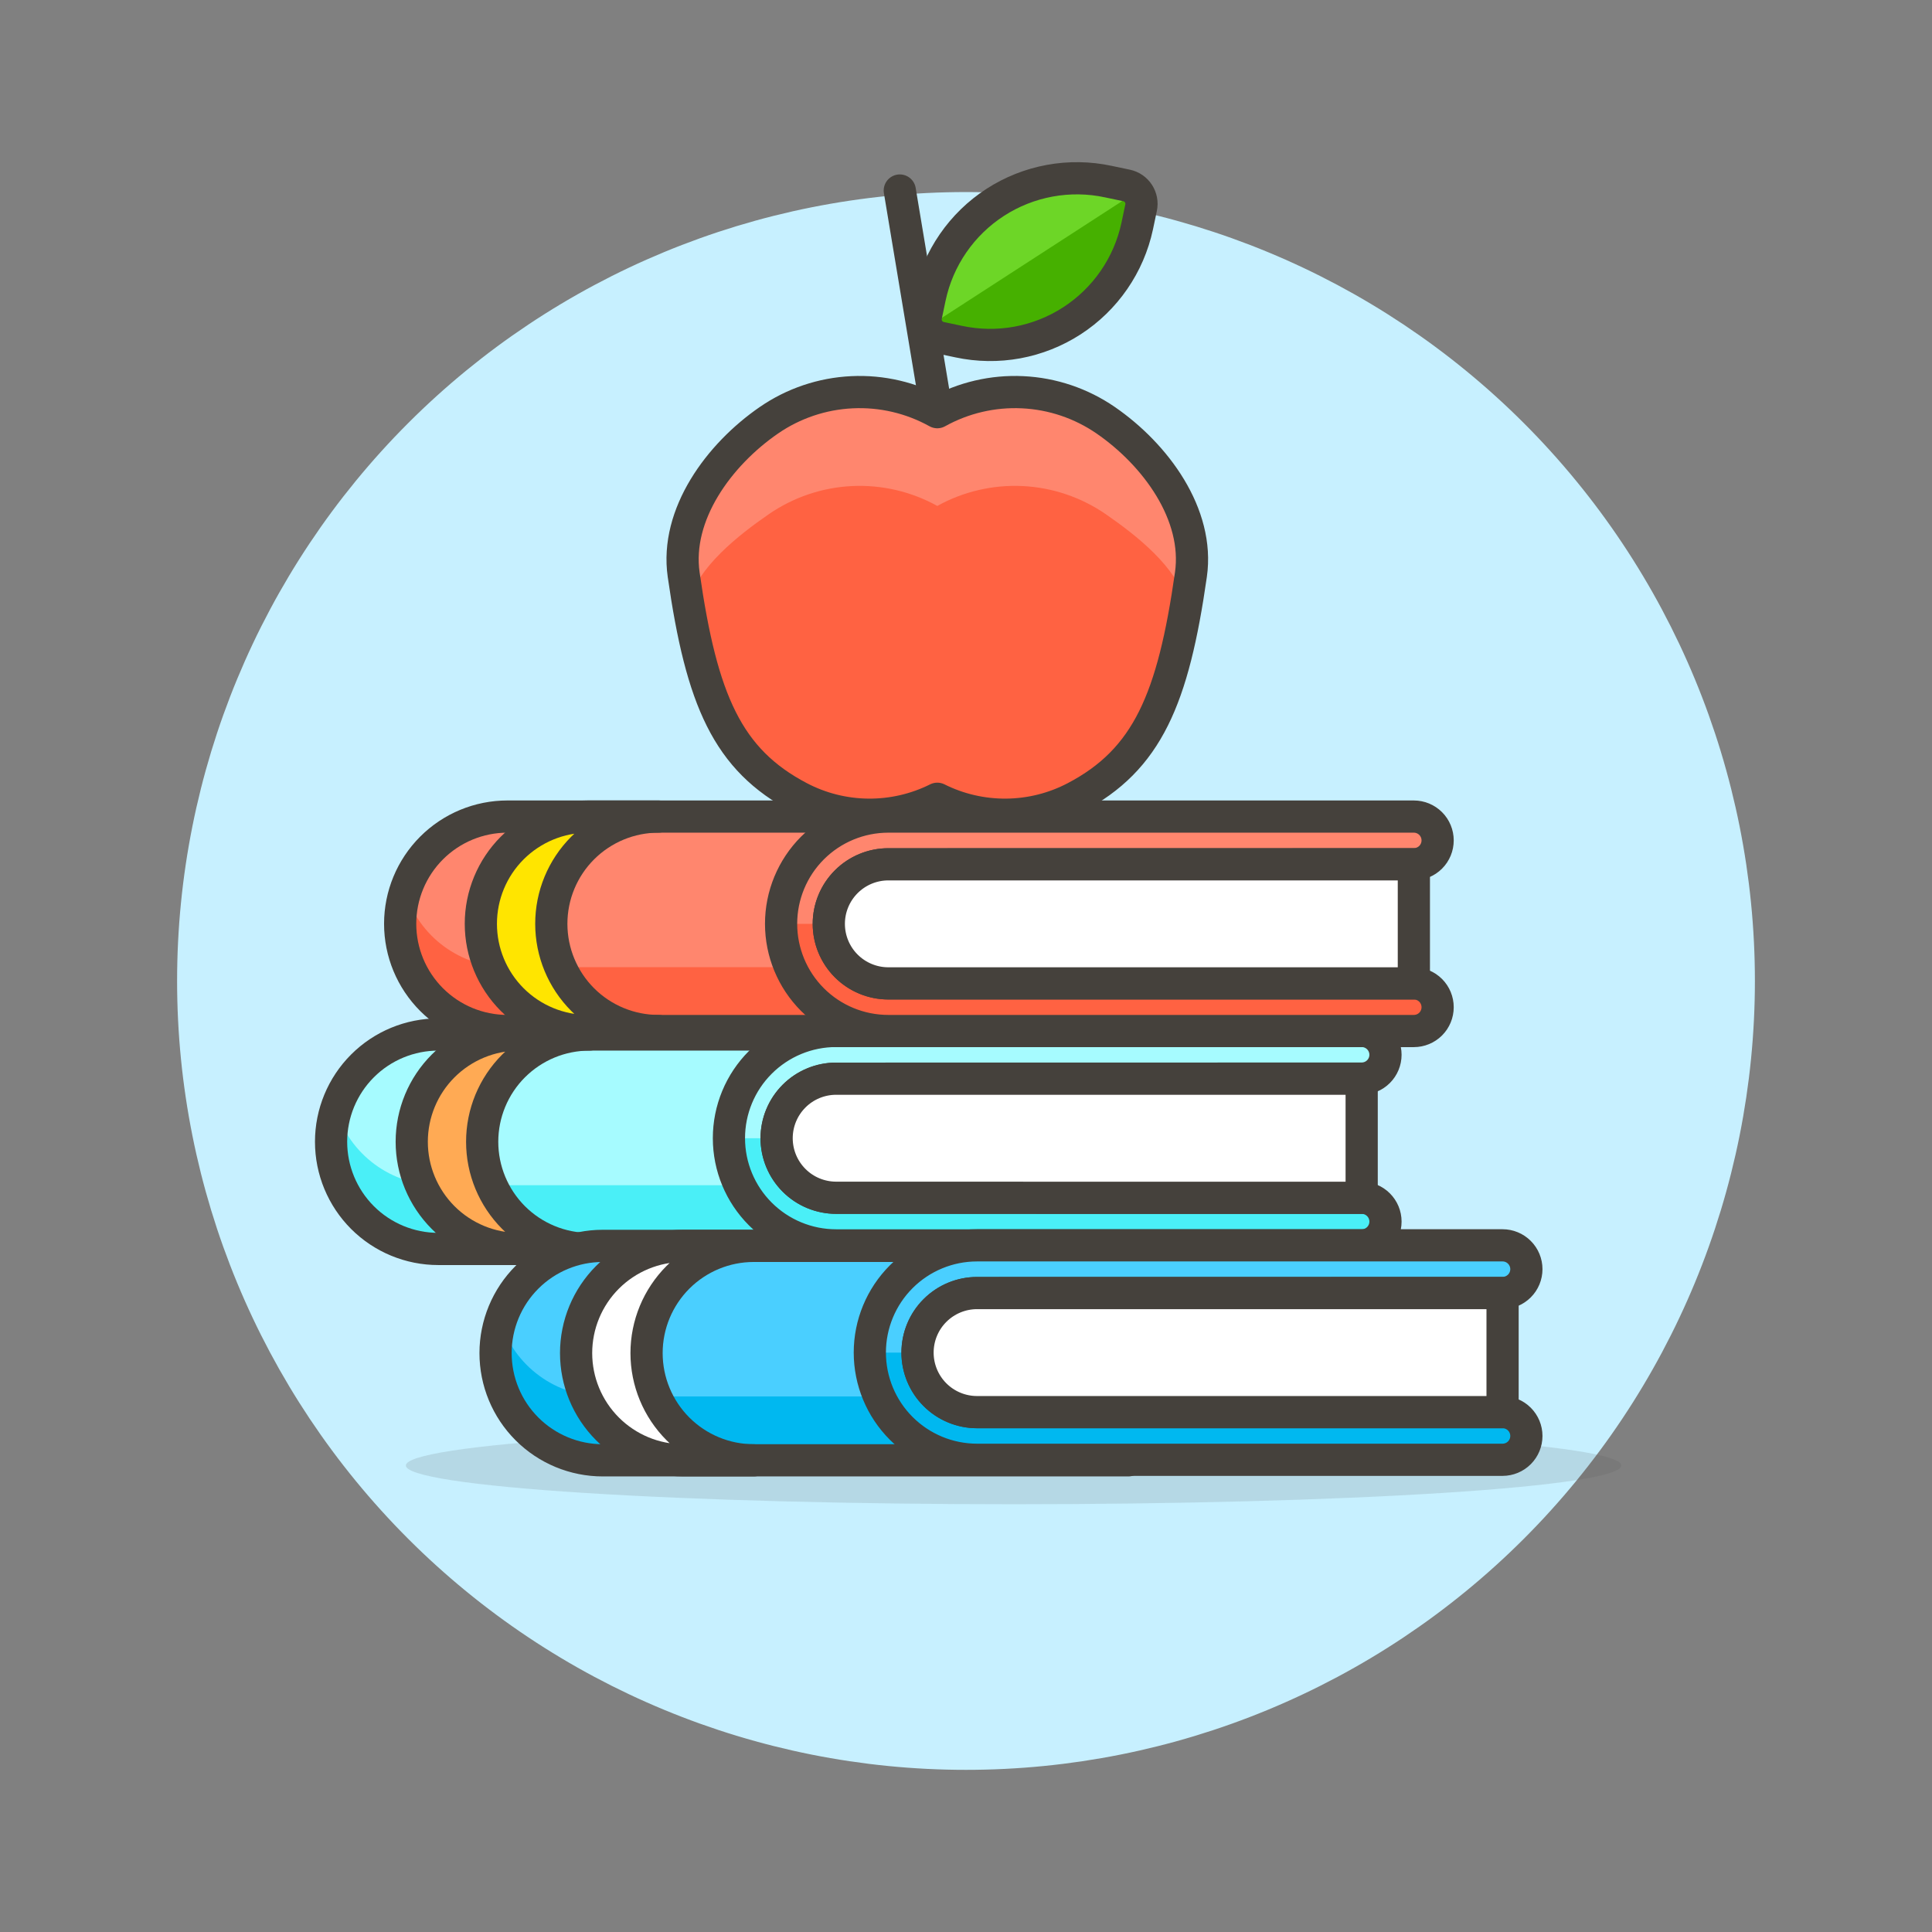 <svg width="96" height="96" viewBox="0 0 96 96" fill="none" xmlns="http://www.w3.org/2000/svg">
<rect x="0" y="0" width="96" height="96" fill="#808080" stroke="none"/>
<path d="M9.6 48.743C9.6 58.927 13.646 68.695 20.847 75.896C28.049 83.097 37.816 87.143 48 87.143C58.184 87.143 67.952 83.097 75.153 75.896C82.354 68.695 86.4 58.927 86.4 48.743C86.4 38.559 82.354 28.792 75.153 21.59C67.952 14.389 58.184 10.343 48 10.343C37.816 10.343 28.049 14.389 20.847 21.59C13.646 28.792 9.6 38.559 9.6 48.743Z" fill="#C7F0FF" stroke="#C7F0FF" stroke-width="1.6"/>
<path opacity="0.15" d="M20.166 72.819C20.166 73.33 23.347 73.82 29.011 74.181C34.674 74.542 42.355 74.745 50.364 74.745C58.374 74.745 66.055 74.542 71.718 74.181C77.382 73.82 80.563 73.33 80.563 72.819C80.563 72.308 77.382 71.818 71.718 71.457C66.055 71.096 58.374 70.893 50.364 70.893C42.355 70.893 34.674 71.096 29.011 71.457C23.347 71.818 20.166 72.308 20.166 72.819Z" fill="#525252"/>
<path d="M47.891 62.06H21.779C20.366 62.06 19.01 61.499 18.011 60.5C17.012 59.5 16.451 58.145 16.451 56.732C16.451 55.319 17.012 53.964 18.011 52.965C19.01 51.965 20.366 51.404 21.779 51.404H47.891V62.06Z" fill="#A6FBFF"/>
<path d="M47.886 58.892H21.774C20.638 58.892 19.533 58.529 18.619 57.855C17.705 57.181 17.03 56.233 16.695 55.148C16.447 55.946 16.39 56.79 16.529 57.614C16.667 58.438 16.997 59.217 17.492 59.89C17.987 60.562 18.634 61.109 19.379 61.486C20.124 61.863 20.947 62.06 21.782 62.06H47.895V58.481" fill="#4AEFF7"/>
<path d="M47.891 62.06H21.779C20.366 62.06 19.01 61.499 18.011 60.5C17.012 59.5 16.451 58.145 16.451 56.732C16.451 55.319 17.012 53.964 18.011 52.965C19.01 51.965 20.366 51.404 21.779 51.404H47.891V62.06Z" stroke="#45413C" stroke-width="1.6" stroke-linecap="round" stroke-linejoin="round"/>
<path d="M29.287 62.061H25.787C24.374 62.061 23.018 61.5 22.019 60.501C21.02 59.501 20.459 58.146 20.459 56.733C20.459 55.32 21.02 53.965 22.019 52.966C23.018 51.967 24.374 51.405 25.787 51.405H29.287C27.874 51.405 26.519 51.967 25.519 52.966C24.52 53.965 23.959 55.32 23.959 56.733C23.959 58.146 24.52 59.501 25.519 60.501C26.519 61.5 27.874 62.061 29.287 62.061Z" fill="#FFAA54" stroke="#45413C" stroke-width="1.6" stroke-linecap="round" stroke-linejoin="round"/>
<path d="M41.548 53.599C40.763 53.599 40.011 53.91 39.456 54.465C38.901 55.02 38.589 55.773 38.589 56.557C38.589 57.342 38.901 58.095 39.456 58.65C40.011 59.205 40.763 59.516 41.548 59.516H67.66C67.974 59.516 68.275 59.641 68.497 59.863C68.719 60.085 68.844 60.386 68.844 60.7C68.844 61.014 68.719 61.315 68.497 61.537C68.275 61.759 67.974 61.883 67.66 61.883H41.548C40.135 61.883 38.78 61.322 37.781 60.323C36.781 59.324 36.22 57.969 36.22 56.556C36.22 55.142 36.781 53.787 37.781 52.788C38.78 51.789 40.135 51.227 41.548 51.227H67.66C67.974 51.227 68.275 51.352 68.497 51.574C68.719 51.796 68.844 52.097 68.844 52.411C68.844 52.725 68.719 53.026 68.497 53.248C68.275 53.47 67.974 53.595 67.66 53.595L41.548 53.599Z" fill="#4AEFF7"/>
<path d="M36.222 56.557C36.222 55.145 36.783 53.79 37.782 52.791C38.781 51.793 40.135 51.231 41.548 51.231H67.66C67.974 51.231 68.275 51.356 68.497 51.578C68.719 51.8 68.844 52.101 68.844 52.415C68.844 52.729 68.719 53.03 68.497 53.252C68.275 53.474 67.974 53.599 67.66 53.599H41.548C40.764 53.6 40.012 53.912 39.458 54.466C38.904 55.021 38.592 55.773 38.592 56.557H36.222Z" fill="#A6FBFF"/>
<path d="M41.548 53.599C40.763 53.599 40.011 53.91 39.456 54.465C38.901 55.02 38.589 55.773 38.589 56.557C38.589 57.342 38.901 58.095 39.456 58.65C40.011 59.205 40.763 59.516 41.548 59.516H67.66C67.974 59.516 68.275 59.641 68.497 59.863C68.719 60.085 68.844 60.386 68.844 60.7C68.844 61.014 68.719 61.315 68.497 61.537C68.275 61.759 67.974 61.883 67.66 61.883H41.548C40.135 61.883 38.78 61.322 37.781 60.323C36.781 59.324 36.22 57.969 36.22 56.556C36.22 55.142 36.781 53.787 37.781 52.788C38.78 51.789 40.135 51.227 41.548 51.227H67.66C67.974 51.227 68.275 51.352 68.497 51.574C68.719 51.796 68.844 52.097 68.844 52.411C68.844 52.725 68.719 53.026 68.497 53.248C68.275 53.47 67.974 53.595 67.66 53.595L41.548 53.599Z" stroke="#45413C" stroke-width="1.6" stroke-linecap="round" stroke-linejoin="round"/>
<path d="M67.661 59.52V53.599H41.549C40.764 53.599 40.011 53.91 39.457 54.465C38.902 55.02 38.59 55.773 38.59 56.557C38.59 57.342 38.902 58.095 39.457 58.65C40.011 59.205 40.764 59.516 41.549 59.516L67.661 59.52Z" fill="white" stroke="#45413C" stroke-width="1.6" stroke-linecap="round" stroke-linejoin="round"/>
<path d="M56.064 72.563H29.952C28.539 72.563 27.184 72.001 26.185 71.002C25.185 70.003 24.624 68.648 24.624 67.235C24.624 65.822 25.185 64.466 26.185 63.467C27.184 62.468 28.539 61.907 29.952 61.907H56.064V72.563Z" fill="#4ACFFF"/>
<path d="M24.864 65.654C25.201 66.737 25.875 67.683 26.789 68.355C27.702 69.027 28.806 69.389 29.94 69.389H56.064V72.563H29.952C29.117 72.563 28.293 72.366 27.548 71.989C26.802 71.612 26.156 71.066 25.661 70.393C25.166 69.72 24.836 68.94 24.697 68.117C24.559 67.293 24.616 66.448 24.864 65.651" fill="#00B8F0"/>
<path d="M56.064 72.563H29.952C28.539 72.563 27.184 72.001 26.185 71.002C25.185 70.003 24.624 68.648 24.624 67.235C24.624 65.822 25.185 64.466 26.185 63.467C27.184 62.468 28.539 61.907 29.952 61.907H56.064V72.563Z" stroke="#45413C" stroke-width="1.6" stroke-linecap="round" stroke-linejoin="round"/>
<path d="M37.455 72.563H33.954C32.541 72.563 31.186 72.001 30.187 71.002C29.188 70.003 28.626 68.648 28.626 67.235C28.626 65.822 29.188 64.466 30.187 63.467C31.186 62.468 32.541 61.907 33.954 61.907H37.455C36.042 61.907 34.687 62.468 33.688 63.467C32.689 64.466 32.127 65.822 32.127 67.235C32.127 68.648 32.689 70.003 33.688 71.002C34.687 72.001 36.042 72.563 37.455 72.563Z" fill="white" stroke="#45413C" stroke-width="1.6" stroke-linecap="round" stroke-linejoin="round"/>
<path d="M48.549 64.251C47.764 64.251 47.012 64.563 46.457 65.118C45.902 65.672 45.59 66.425 45.59 67.21C45.59 67.994 45.902 68.747 46.457 69.302C47.012 69.857 47.764 70.168 48.549 70.168H74.661C74.975 70.168 75.276 70.293 75.498 70.515C75.72 70.737 75.845 71.038 75.845 71.352C75.845 71.666 75.72 71.967 75.498 72.189C75.276 72.411 74.975 72.536 74.661 72.536H48.549C47.136 72.536 45.781 71.974 44.782 70.975C43.782 69.976 43.221 68.621 43.221 67.208C43.221 65.795 43.782 64.439 44.782 63.44C45.781 62.441 47.136 61.88 48.549 61.88H74.661C74.817 61.88 74.971 61.91 75.114 61.97C75.258 62.029 75.388 62.117 75.498 62.227C75.608 62.336 75.695 62.467 75.755 62.611C75.814 62.754 75.845 62.908 75.845 63.063C75.845 63.219 75.814 63.373 75.755 63.516C75.695 63.66 75.608 63.791 75.498 63.9C75.388 64.01 75.258 64.097 75.114 64.157C74.971 64.216 74.817 64.247 74.661 64.247L48.549 64.251Z" fill="#00B8F0"/>
<path d="M43.223 67.21C43.223 65.797 43.784 64.442 44.783 63.444C45.782 62.445 47.137 61.883 48.549 61.883H74.661C74.817 61.883 74.971 61.914 75.114 61.974C75.258 62.033 75.388 62.12 75.498 62.23C75.608 62.34 75.695 62.471 75.755 62.614C75.814 62.758 75.845 62.912 75.845 63.067C75.845 63.223 75.814 63.377 75.755 63.52C75.695 63.664 75.608 63.794 75.498 63.904C75.388 64.014 75.258 64.101 75.114 64.161C74.971 64.22 74.817 64.251 74.661 64.251H48.549C47.764 64.251 47.012 64.563 46.457 65.118C45.902 65.672 45.59 66.425 45.59 67.21H43.223Z" fill="#4ACFFF"/>
<path d="M48.549 64.251C47.764 64.251 47.012 64.563 46.457 65.118C45.902 65.672 45.59 66.425 45.59 67.21C45.59 67.994 45.902 68.747 46.457 69.302C47.012 69.857 47.764 70.168 48.549 70.168H74.661C74.975 70.168 75.276 70.293 75.498 70.515C75.72 70.737 75.845 71.038 75.845 71.352C75.845 71.666 75.72 71.967 75.498 72.189C75.276 72.411 74.975 72.536 74.661 72.536H48.549C47.136 72.536 45.781 71.974 44.782 70.975C43.782 69.976 43.221 68.621 43.221 67.208C43.221 65.795 43.782 64.439 44.782 63.44C45.781 62.441 47.136 61.88 48.549 61.88H74.661C74.817 61.88 74.971 61.91 75.114 61.97C75.258 62.029 75.388 62.117 75.498 62.227C75.608 62.336 75.695 62.467 75.755 62.611C75.814 62.754 75.845 62.908 75.845 63.063C75.845 63.219 75.814 63.373 75.755 63.516C75.695 63.66 75.608 63.791 75.498 63.9C75.388 64.01 75.258 64.097 75.114 64.157C74.971 64.216 74.817 64.247 74.661 64.247L48.549 64.251Z" stroke="#45413C" stroke-width="1.6" stroke-linecap="round" stroke-linejoin="round"/>
<path d="M74.662 70.168V64.251H48.55C47.766 64.251 47.013 64.563 46.458 65.118C45.903 65.672 45.592 66.425 45.592 67.21C45.592 67.994 45.903 68.747 46.458 69.302C47.013 69.857 47.766 70.168 48.55 70.168H74.662Z" fill="white" stroke="#45413C" stroke-width="1.6" stroke-linecap="round" stroke-linejoin="round"/>
<path d="M51.325 51.231H25.212C23.799 51.231 22.444 50.67 21.445 49.671C20.446 48.672 19.884 47.316 19.884 45.903C19.884 44.49 20.446 43.135 21.445 42.136C22.444 41.137 23.799 40.575 25.212 40.575H51.325V51.231Z" fill="#FF866E"/>
<path d="M51.322 48.058H25.21C24.074 48.058 22.969 47.694 22.055 47.021C21.141 46.347 20.466 45.398 20.13 44.314C19.881 45.112 19.824 45.957 19.962 46.781C20.099 47.606 20.43 48.386 20.925 49.059C21.42 49.733 22.067 50.28 22.812 50.658C23.558 51.035 24.383 51.231 25.218 51.231H51.33V48.058" fill="#FF6242"/>
<path d="M51.325 51.231H25.212C23.799 51.231 22.444 50.67 21.445 49.671C20.446 48.672 19.884 47.316 19.884 45.903C19.884 44.49 20.446 43.135 21.445 42.136C22.444 41.137 23.799 40.575 25.212 40.575H51.325V51.231Z" stroke="#45413C" stroke-width="1.6" stroke-linecap="round" stroke-linejoin="round"/>
<path d="M44.14 42.947C43.355 42.947 42.602 43.258 42.048 43.813C41.493 44.368 41.181 45.121 41.181 45.905C41.181 46.69 41.493 47.443 42.048 47.998C42.602 48.552 43.355 48.864 44.14 48.864H70.252C70.566 48.864 70.867 48.989 71.089 49.211C71.311 49.433 71.435 49.734 71.435 50.048C71.435 50.362 71.311 50.663 71.089 50.885C70.867 51.107 70.566 51.231 70.252 51.231H44.14C42.727 51.231 41.371 50.67 40.372 49.671C39.373 48.672 38.812 47.316 38.812 45.903C38.812 44.49 39.373 43.135 40.372 42.136C41.371 41.137 42.727 40.575 44.14 40.575H70.252C70.566 40.575 70.867 40.7 71.089 40.922C71.311 41.144 71.435 41.445 71.435 41.759C71.435 42.073 71.311 42.374 71.089 42.596C70.867 42.818 70.566 42.943 70.252 42.943L44.14 42.947Z" fill="#FF6242"/>
<path d="M38.814 45.905C38.814 44.493 39.375 43.138 40.374 42.139C41.373 41.14 42.727 40.579 44.14 40.579H70.252C70.566 40.579 70.867 40.704 71.089 40.926C71.311 41.148 71.436 41.449 71.436 41.763C71.436 42.077 71.311 42.378 71.089 42.6C70.867 42.822 70.566 42.947 70.252 42.947H44.14C43.356 42.947 42.604 43.259 42.05 43.814C41.495 44.369 41.184 45.121 41.184 45.905H38.814Z" fill="#FF866E"/>
<path d="M44.14 42.947C43.355 42.947 42.602 43.258 42.048 43.813C41.493 44.368 41.181 45.121 41.181 45.905C41.181 46.69 41.493 47.443 42.048 47.998C42.602 48.552 43.355 48.864 44.14 48.864H70.252C70.566 48.864 70.867 48.989 71.089 49.211C71.311 49.433 71.435 49.734 71.435 50.048C71.435 50.362 71.311 50.663 71.089 50.885C70.867 51.107 70.566 51.231 70.252 51.231H44.14C42.727 51.231 41.371 50.67 40.372 49.671C39.373 48.672 38.812 47.316 38.812 45.903C38.812 44.49 39.373 43.135 40.372 42.136C41.371 41.137 42.727 40.575 44.14 40.575H70.252C70.566 40.575 70.867 40.7 71.089 40.922C71.311 41.144 71.435 41.445 71.435 41.759C71.435 42.073 71.311 42.374 71.089 42.596C70.867 42.818 70.566 42.943 70.252 42.943L44.14 42.947Z" stroke="#45413C" stroke-width="1.6" stroke-linecap="round" stroke-linejoin="round"/>
<path d="M70.254 48.864V42.947H44.142C43.357 42.947 42.605 43.258 42.05 43.813C41.495 44.368 41.183 45.121 41.183 45.905C41.183 46.69 41.495 47.443 42.05 47.998C42.605 48.552 43.357 48.864 44.142 48.864H70.254Z" fill="white" stroke="#45413C" stroke-width="1.6" stroke-linecap="round" stroke-linejoin="round"/>
<path d="M32.722 51.231H29.221C27.808 51.231 26.452 50.67 25.453 49.671C24.454 48.672 23.893 47.316 23.893 45.903C23.893 44.49 24.454 43.135 25.453 42.136C26.452 41.137 27.808 40.575 29.221 40.575H32.722C31.309 40.575 29.953 41.137 28.954 42.136C27.955 43.135 27.394 44.49 27.394 45.903C27.394 47.316 27.955 48.672 28.954 49.671C29.953 50.67 31.309 51.231 32.722 51.231Z" fill="#FFE500" stroke="#45413C" stroke-width="1.6" stroke-linecap="round" stroke-linejoin="round"/>
<path d="M53.424 39.625C52.369 40.178 51.198 40.472 50.007 40.483C48.816 40.494 47.639 40.223 46.574 39.69C45.508 40.223 44.332 40.494 43.141 40.483C41.95 40.472 40.779 40.178 39.724 39.625C36.153 37.754 34.862 34.794 33.971 28.552C33.544 25.564 35.722 22.593 38.208 20.881C39.427 20.042 40.856 19.56 42.334 19.49C43.812 19.419 45.28 19.762 46.574 20.481C47.867 19.762 49.336 19.419 50.814 19.49C52.292 19.56 53.721 20.042 54.94 20.881C57.426 22.593 59.604 25.564 59.176 28.552C58.295 34.722 57.018 37.742 53.424 39.625Z" fill="#FF6242"/>
<path d="M46.727 16.783L47.64 16.975C48.599 17.18 49.589 17.195 50.554 17.018C51.518 16.84 52.438 16.475 53.262 15.942C54.085 15.409 54.795 14.72 55.352 13.912C55.909 13.105 56.301 12.196 56.507 11.237L56.699 10.324C56.751 10.082 56.705 9.83 56.571 9.622C56.438 9.415 56.227 9.269 55.985 9.216L55.072 9.024C54.114 8.818 53.123 8.804 52.159 8.981C51.194 9.158 50.274 9.523 49.451 10.056C48.627 10.589 47.917 11.278 47.36 12.086C46.803 12.893 46.411 13.802 46.206 14.761L46.014 15.674C45.962 15.916 46.008 16.168 46.141 16.376C46.275 16.584 46.486 16.73 46.727 16.783Z" fill="#6DD627"/>
<path d="M46.08 16.261C46.141 16.392 46.231 16.508 46.344 16.599C46.457 16.69 46.59 16.753 46.732 16.783L47.645 16.975C48.604 17.18 49.594 17.195 50.559 17.018C51.523 16.841 52.444 16.476 53.267 15.943C54.09 15.41 54.801 14.72 55.357 13.913C55.914 13.105 56.306 12.196 56.511 11.237L56.703 10.324C56.734 10.182 56.731 10.036 56.695 9.895C56.658 9.755 56.59 9.625 56.495 9.516L46.08 16.261Z" fill="#46B000"/>
<path d="M46.727 16.783L47.64 16.975C48.599 17.18 49.589 17.195 50.554 17.018C51.518 16.84 52.438 16.475 53.262 15.942C54.085 15.409 54.795 14.72 55.352 13.912C55.909 13.105 56.301 12.196 56.507 11.237L56.699 10.324C56.751 10.082 56.705 9.83 56.571 9.622C56.438 9.415 56.227 9.269 55.985 9.216L55.072 9.024C54.114 8.818 53.123 8.804 52.159 8.981C51.194 9.158 50.274 9.523 49.451 10.056C48.627 10.589 47.917 11.278 47.36 12.086C46.803 12.893 46.411 13.802 46.206 14.761L46.014 15.674C45.962 15.916 46.008 16.168 46.141 16.376C46.275 16.584 46.486 16.73 46.727 16.783V16.783Z" stroke="#45413C" stroke-width="1.6" stroke-linecap="round" stroke-linejoin="round"/>
<path d="M44.71 9.467L46.574 20.647" stroke="#45413C" stroke-width="1.6" stroke-linecap="round" stroke-linejoin="round"/>
<path d="M34.206 29.943C34.686 28.18 36.651 26.62 38.21 25.544C39.429 24.706 40.857 24.224 42.334 24.152C43.812 24.081 45.28 24.423 46.574 25.14C47.867 24.423 49.335 24.081 50.813 24.152C52.29 24.224 53.718 24.706 54.937 25.544C56.497 26.62 58.462 28.18 58.941 29.943L59.176 28.552C59.604 25.564 57.426 22.593 54.94 20.881C53.721 20.042 52.292 19.56 50.814 19.49C49.336 19.419 47.867 19.762 46.574 20.481C45.28 19.762 43.812 19.419 42.334 19.49C40.856 19.56 39.427 20.042 38.208 20.881C35.722 22.593 33.544 25.564 33.971 28.552L34.206 29.943Z" fill="#FF866E"/>
<path d="M53.424 39.625C52.369 40.178 51.198 40.472 50.007 40.483C48.816 40.494 47.639 40.223 46.574 39.69C45.508 40.223 44.332 40.494 43.141 40.483C41.95 40.472 40.779 40.178 39.724 39.625C36.153 37.754 34.862 34.794 33.971 28.552C33.544 25.564 35.722 22.593 38.208 20.881C39.427 20.042 40.856 19.56 42.334 19.49C43.812 19.419 45.28 19.762 46.574 20.481C47.867 19.762 49.336 19.419 50.814 19.49C52.292 19.56 53.721 20.042 54.94 20.881C57.426 22.593 59.604 25.564 59.176 28.552C58.295 34.722 57.018 37.742 53.424 39.625Z" stroke="#45413C" stroke-width="1.6" stroke-linecap="round" stroke-linejoin="round"/>
</svg>

